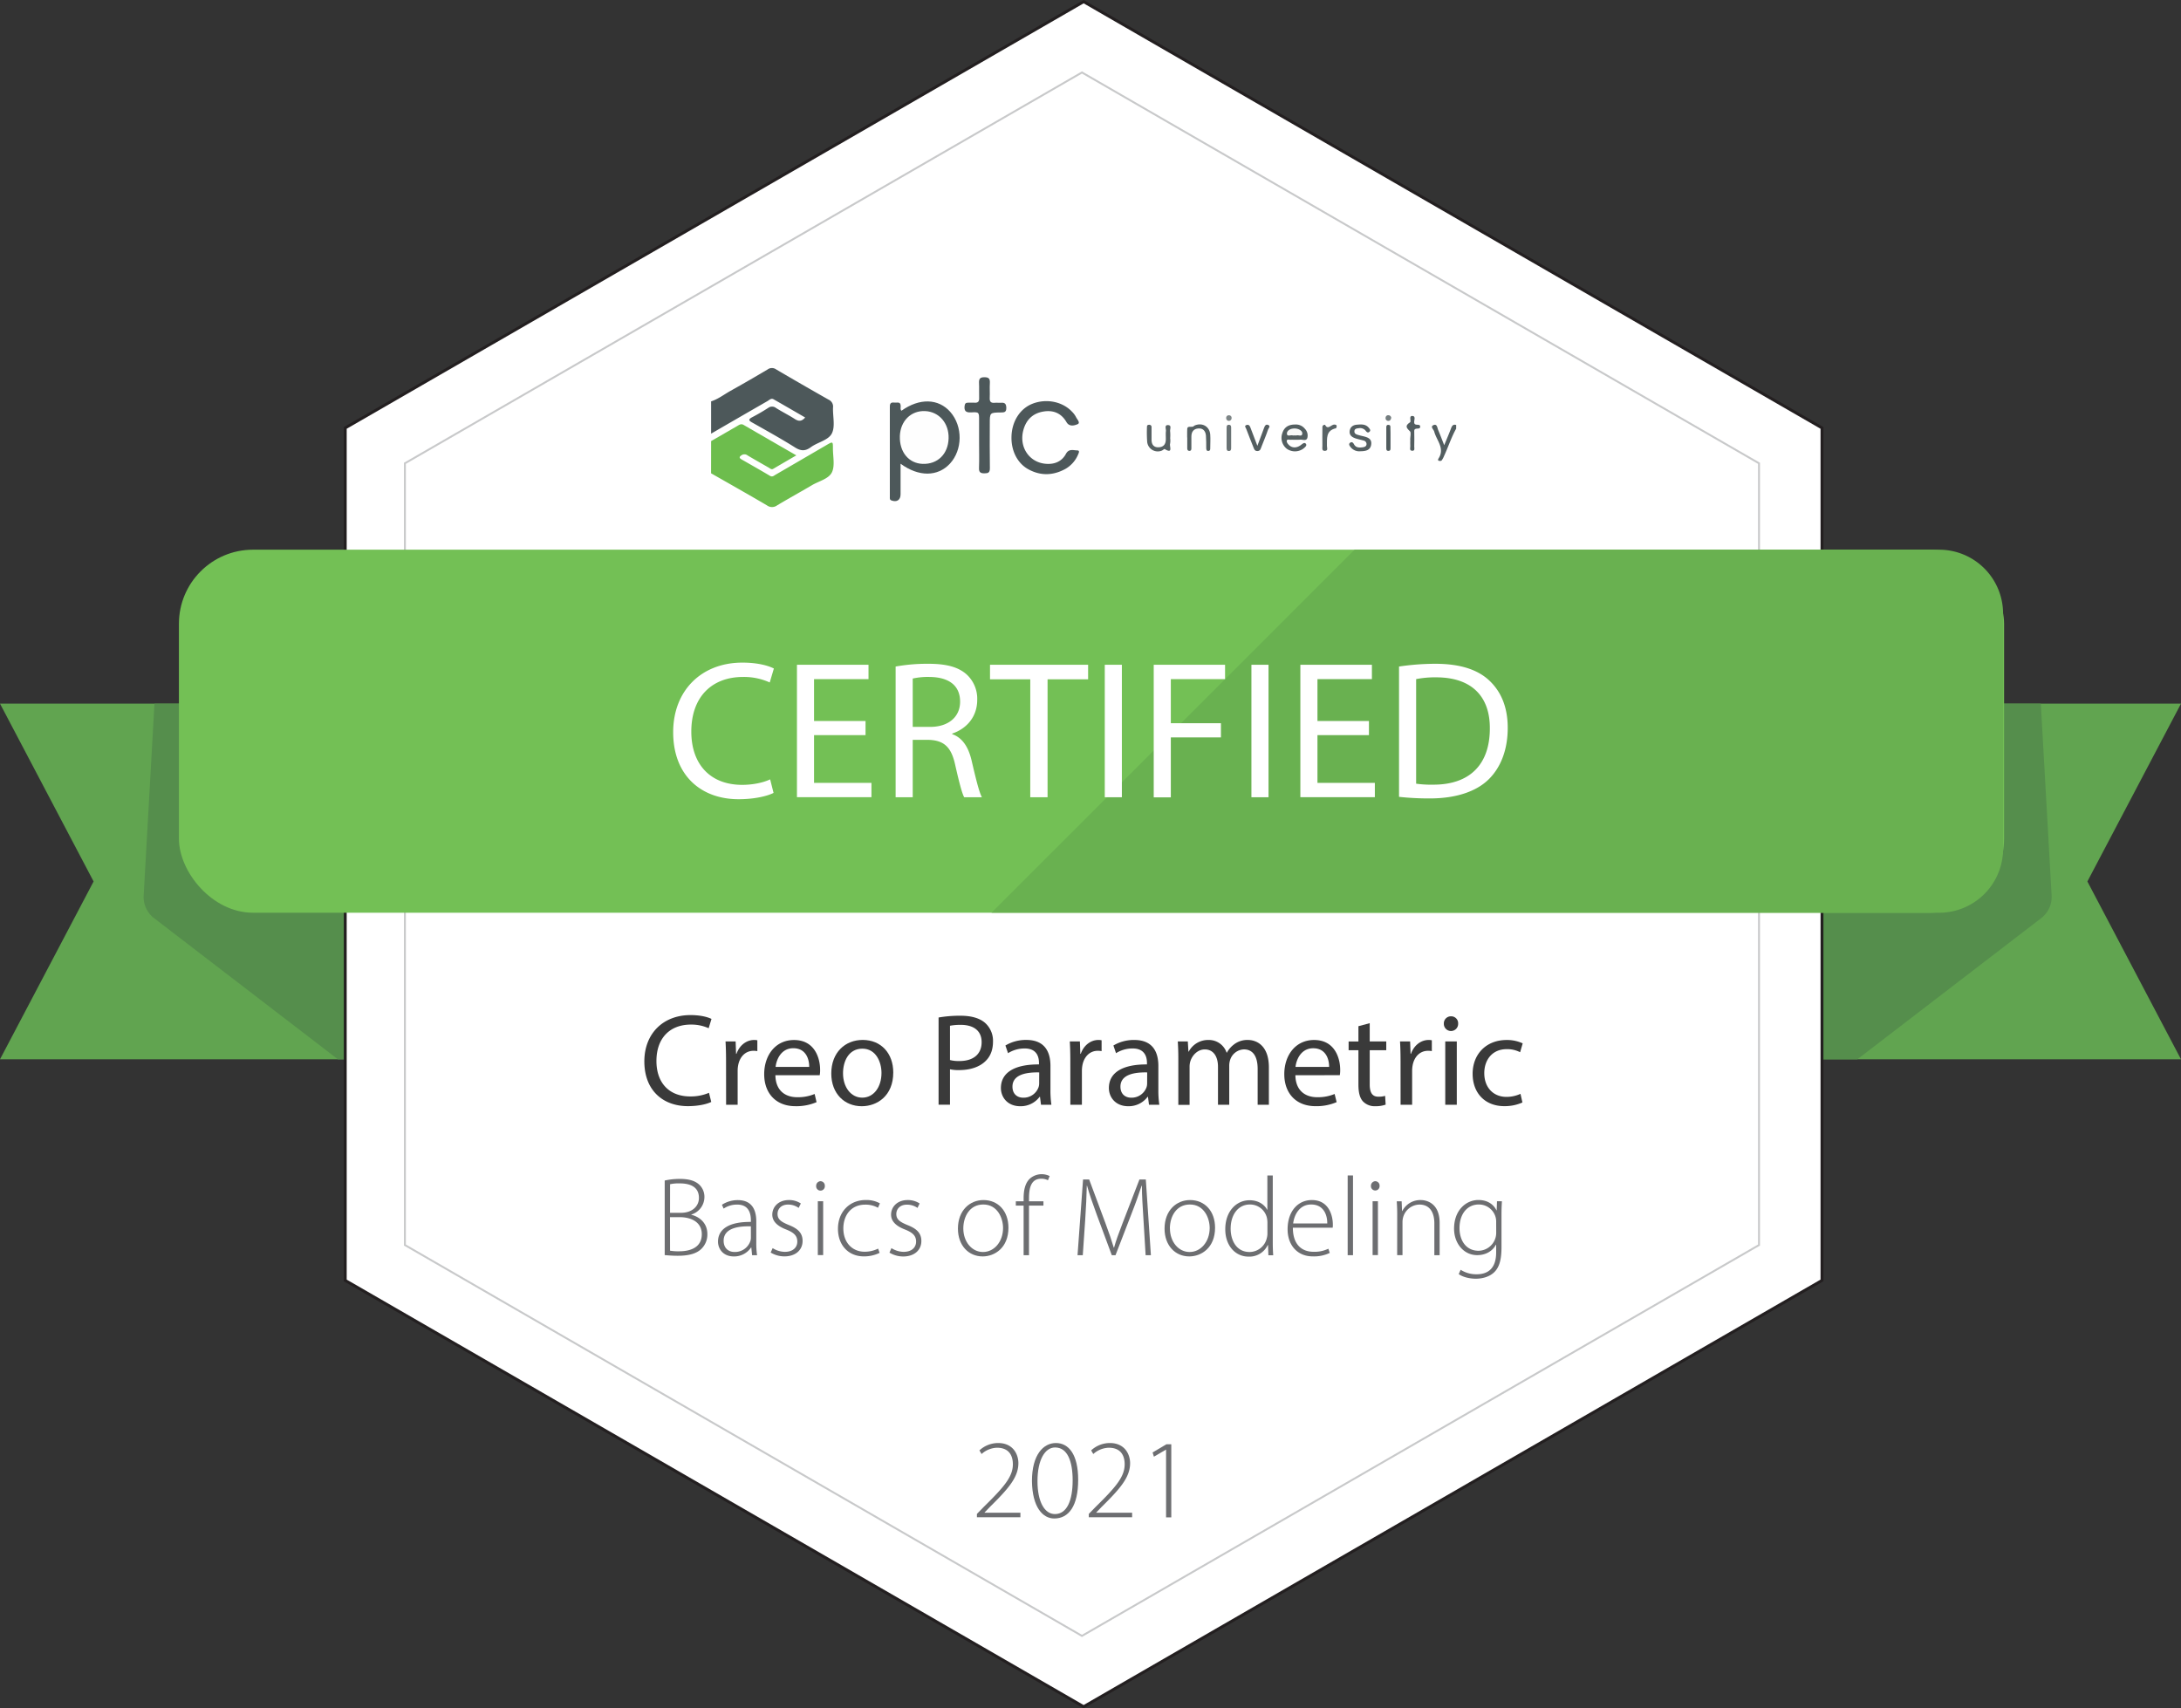 <svg id="Layer_1" data-name="Layer 1" xmlns="http://www.w3.org/2000/svg" viewBox="0 0 1133.86 888.22"><rect x="0" y="0" width="1133.86" height="888.22" fill="#333333" stroke="none"/><defs><style>.cls-1{fill:#61a450;}.cls-2{fill:#558e4c;}.cls-21,.cls-3,.cls-4{fill:#fff;}.cls-3{stroke:#231f20;stroke-width:1.5px;}.cls-3,.cls-4{stroke-miterlimit:10;}.cls-4{stroke:#939598;opacity:0.51;}.cls-5{fill:#747d7f;}.cls-6{fill:#7d8586;}.cls-7{fill:#4d585a;}.cls-8{fill:#6dbd4d;}.cls-9{fill:#535e60;}.cls-10{fill:#545f61;}.cls-11{fill:#576163;}.cls-12{fill:#556062;}.cls-13{fill:#545e60;}.cls-14{fill:#596365;}.cls-15{fill:#697274;}.cls-16{fill:#505b5d;}.cls-17{fill:#fefefe;}.cls-18{fill:#f8f9f9;}.cls-19{fill:#73c055;}.cls-20{fill:#69b150;}.cls-22{fill:#3a3a3a;}.cls-23{fill:#6d6e71;}</style></defs><polygon class="cls-1" points="1133.86 550.76 0 550.76 48.66 458.3 0 365.84 1133.86 365.84 1085.19 458.3 1133.86 550.76"/><path class="cls-2" d="M-309.39,265.82-315,365.56a13.85,13.85,0,0,0,5.39,11.77L-214,450.74h44.57V280.15l-110.24-14.33Z" transform="translate(389.69 100.03)"/><path class="cls-2" d="M671.29,265.82l5.62,99.74a13.88,13.88,0,0,1-5.4,11.77L575.9,450.74H531.33V280.15l110.24-14.33Z" transform="translate(389.69 100.03)"/><polygon class="cls-3" points="179.49 222.49 179.49 665.73 563.36 887.35 947.22 665.73 947.22 222.49 563.36 0.87 179.49 222.49"/><polygon class="cls-4" points="210.5 240.89 210.5 647.33 562.49 850.55 914.48 647.33 914.48 240.89 562.49 37.67 210.5 240.89"/><path class="cls-5" d="M333.59,117.21c-.19.82-.52,1.54-1.38,1.59a1.41,1.41,0,0,1-1.56-1.59,1.36,1.36,0,0,1,1.47-1.36A1.52,1.52,0,0,1,333.59,117.21Z" transform="translate(389.69 100.03)"/><path class="cls-6" d="M249.16,118.8a1.41,1.41,0,0,1-1.37-1.51,1.31,1.31,0,0,1,1.43-1.4,1.33,1.33,0,0,1,1.37,1.47A1.43,1.43,0,0,1,249.16,118.8Z" transform="translate(389.69 100.03)"/><path class="cls-7" d="M-20,108.65c3.72-1.19,6.77-3.62,10.12-5.48C-3.42,99.57,3,95.84,9.37,92.07A3.75,3.75,0,0,1,13.76,92q13.6,8,27.36,15.78a3.92,3.92,0,0,1,2.26,4.1c-.17,4.51,1.22,9.67-.56,13.35s-7.43,4.62-11,7.27c-2.92,2.14-5.29,2-8.36,0-7.18-4.5-14.61-8.61-22-12.79-1.85-1-2.31-1.66-.11-2.81,2.86-1.5,5.66-3.11,8.36-4.87a3.33,3.33,0,0,1,4.09.1c3.2,2,6.57,3.67,9.73,5.7,1.95,1.24,3.53,1.35,5.37-.79-5.5-3.18-10.93-6.34-16.39-9.45-1.31-.75-2.23.36-3.21.92Q-5.38,116.95-20,125.44Z" transform="translate(389.69 100.03)"/><path class="cls-8" d="M-20,129.31q6.84-3.94,13.68-7.9c1-.6,1.93-1.27,3.24-.5,8.91,5.18,17.84,10.32,27.38,15.82-4.31,2.5-8.15,4.74-12,7-.95.54-1.62-.21-2.34-.62C6.29,141,2.63,138.94-1,136.78a2.67,2.67,0,0,0-3.24-.08c-1.16.77-1.23,1.38,0,2.09,4.94,2.84,9.91,5.64,14.81,8.56,1.26.75,2,0,2.9-.54Q26.77,139.1,40,131.37c3.31-1.93,3.35-1.91,3.33,1.81,0,4.19,1.12,9-.54,12.39s-6.77,4.55-10.37,6.67c-6,3.55-12.15,6.91-18.14,10.51a4.41,4.41,0,0,1-5.21,0c-9.63-5.66-19.38-11.15-29.09-16.7Z" transform="translate(389.69 100.03)"/><path class="cls-9" d="M367.34,122.85c-2.57,4.58-4.13,9.6-6.35,14.34a9.5,9.5,0,0,1-1.23,2.21c-.24.27-1,.25-1.48.12s-.36-.77-.16-1.08c3.54-5.38-1-9.45-2.19-14.08-.28-1.1-2.26-2.56-.36-3.37s1.95,1.48,2.45,2.63c1,2.35,1.9,4.76,3.11,7.82,1.34-3.27,2.48-5.92,3.5-8.62.5-1.33,1-2.39,2.71-1.9Z" transform="translate(389.69 100.03)"/><path class="cls-7" d="M78.5,141.08c0,5.51,0,10.7,0,15.9,0,3-2,4.22-4.74,3.19-1-.38-.84-1.13-.84-1.82,0-15.69,0-31.38,0-47.07,0-1.86.88-2.19,2.37-2s3.24-.71,3.27,1.84c0,.8-.31,1.7.4,2.4,9.33-6.68,19.24-6.42,25.41.64,6.54,7.49,6.43,19.67-.23,26.89C97.79,147.86,88,148,78.5,141.08Z" transform="translate(389.69 100.03)"/><path class="cls-7" d="M136.16,127.14c.14-8,4.38-14.68,10.87-17.24,7.2-2.84,15.63-1.17,20.6,4.12a11.3,11.3,0,0,1,2.1,2.84c.56,1.19,2.46,3,.74,3.69-1.54.64-4.23,1.46-5.71-1.1-2.7-4.66-6.84-6.37-12-5.51-5.43.9-8.86,4.18-10.36,9.41-2.69,9.41,3.57,17.93,13,17.81,4,0,7.21-1.75,9.06-5.2,1.52-2.83,3.83-1.85,5.9-1.81,1.39,0,.81,1.27.49,2a15.46,15.46,0,0,1-6.68,7.63c-6.3,3.46-12.78,3.68-19.12.25C139.27,140.92,136,134.39,136.16,127.14Z" transform="translate(389.69 100.03)"/><path class="cls-7" d="M119.32,130c0-3.87,0-7.74,0-11.61,0-4.08,0-4.25-4.18-4-2.72.13-3.67-.76-3.35-3.43.16-1.28.73-1.65,1.87-1.62s2.15-.07,3.22,0c1.79.15,2.54-.54,2.47-2.39-.1-2.57.07-5.16-.06-7.73-.1-2.06.3-3.13,2.76-3.12,2.28,0,3,.73,2.87,3-.17,2.57.06,5.17-.07,7.74-.1,2,.64,2.75,2.6,2.55,1.07-.11,2.16.07,3.23,0,2.11-.22,2.78.64,2.79,2.75,0,2.31-1.26,2.26-2.89,2.28-5.7.07-5.7.1-5.7,5.78,0,7.74-.09,15.48.05,23.22,0,2.29-.88,2.65-2.84,2.65s-2.9-.49-2.81-2.73C119.44,138.79,119.32,134.38,119.32,130Z" transform="translate(389.69 100.03)"/><path class="cls-10" d="M283.67,120.69a5.92,5.92,0,0,1,5,2.19,5,5,0,0,1,1.3,4.79c-.58,1.76-2.42.78-3.7.89-1.71.14-3.44,0-5.15.06-.67,0-1.69-.42-1.88.61a2.71,2.71,0,0,0,.77,1.68c1.61,2,4.17,2.24,6.57.47.89-.66,1.94-1.7,2.69-.58.61.92-.69,1.87-1.51,2.52a7.44,7.44,0,0,1-8.45,0,7.21,7.21,0,0,1-2.36-8.1C277.89,122.17,280.07,120.67,283.67,120.69Z" transform="translate(389.69 100.03)"/><path class="cls-11" d="M218.67,127.81a9.52,9.52,0,0,1-.06,2.88c-.41,1.29,1.71,5.46-2.79,2.76-.27-.16-1,.66-1.65.87a5.54,5.54,0,0,1-7.45-4.45,68.43,68.43,0,0,1-.13-7.72c0-.66.06-1.29,1-1.31a1.18,1.18,0,0,1,1.39,1.33c0,2.15,0,4.29,0,6.44,0,2.45,1.13,4,3.63,3.92s3.7-1.5,3.78-3.91c.06-1.5-.12-3,.06-4.5.14-1.11-.91-3.12,1-3.14,2.22,0,1,2.13,1.19,3.3A20.77,20.77,0,0,1,218.67,127.81Z" transform="translate(389.69 100.03)"/><path class="cls-10" d="M317.59,134.59a5.75,5.75,0,0,1-5.13-2.15c-.48-.64-1.22-1.52-.3-2.23s1.56-.18,2.06.74c1,1.86,2.77,1.82,4.52,1.58,1-.14,2-.48,2-1.7a1.86,1.86,0,0,0-1.56-1.81c-1.43-.43-2.93-.69-4.33-1.18-1.72-.61-3.11-1.64-2.87-3.74s1.7-3.16,3.73-3.32c2.24-.18,4.57-.42,6.23,1.63.45.55,1.13,1.25.37,2s-1.42.31-1.93-.38a3.73,3.73,0,0,0-3.7-1.42c-.92.11-2.09.17-2.23,1.43s.72,1.71,1.71,2c.82.26,1.65.46,2.49.65,2.38.56,4.93,1.2,4.53,4.34S320.2,134.55,317.59,134.59Z" transform="translate(389.69 100.03)"/><path class="cls-12" d="M227.49,127.4v-2.89c0-2.72,0-2.68,2.73-2.66.46,0,.9-.57,1.4-.76,3.91-1.49,7.58.72,7.87,4.84.17,2.35,0,4.71,0,7.07,0,.62,0,1.34-.89,1.41-1.09.1-1.17-.67-1.19-1.46,0-2.14,0-4.29-.15-6.42s-1.22-3.94-3.83-3.8-3.74,1.75-3.74,4.27q0,3,0,6.11c0,.68-.18,1.28-1,1.3s-1.13-.54-1.15-1.23c0-1.92,0-3.85,0-5.78Z" transform="translate(389.69 100.03)"/><path class="cls-13" d="M264,131.76c1.37-3.68,2.42-6.45,3.44-9.23.39-1.07.9-2.21,2.23-1.59s.12,1.69-.12,2.38c-1,3-2.29,6-3.46,9-.38,1-.55,2.09-2,2.16s-1.75-.94-2.15-1.95c-1.25-3.2-2.55-6.38-3.75-9.6-.23-.62-1.23-1.58.22-2,1-.31,1.58.28,1.92,1.22C261.43,125,262.55,127.91,264,131.76Z" transform="translate(389.69 100.03)"/><path class="cls-9" d="M343.43,128.55c0-1.5.62-3.66-.13-4.36-1.95-1.85-2.63-2.89.05-4.64.82-.53-.81-3.32,1.17-3.32s.91,2.22,1,3.4c.15,2.21,3.21.17,3.11,2.27-.09,1.83-3.16-.13-3.08,2.27.09,2.67.05,5.35,0,8,0,.84.48,2.24-1.06,2.17s-1-1.41-1-2.28c-.07-1.18,0-2.36,0-3.53Z" transform="translate(389.69 100.03)"/><path class="cls-14" d="M299.16,120.82c1.54,3,3.2-.27,4.94-.09.56,0,1.14.13,1.14.82,0,.38-.2,1-.41,1.09-5.34,1.18-4.58,5.38-4.67,9.21,0,.91.71,2.46-1,2.54-1.9.08-1.33-1.59-1.36-2.64-.07-3,0-6,0-9C297.79,121.92,297.6,120.93,299.16,120.82Z" transform="translate(389.69 100.03)"/><path class="cls-15" d="M248,127.78v-5.45c0-.81.14-1.52,1.19-1.5s1.17.75,1.17,1.54c0,3.53,0,7,0,10.58,0,.79-.18,1.53-1.22,1.52s-1.13-.78-1.14-1.56C248,131.2,248,129.49,248,127.78Z" transform="translate(389.69 100.03)"/><path class="cls-16" d="M333.21,127.59c0,1.71,0,3.42,0,5.13,0,.72.1,1.6-1,1.67-1.33.09-1.19-1-1.19-1.77,0-3.42,0-6.83,0-10.25,0-.78,0-1.55,1.13-1.5s1,.86,1,1.6C333.22,124.18,333.21,125.89,333.21,127.59Z" transform="translate(389.69 100.03)"/><path class="cls-17" d="M103.47,127.92c-.26,8.15-5.73,13.5-13.49,13.23-7.27-.26-12.12-6.19-11.85-14.45.27-7.83,5.77-13.29,13.06-13S103.72,120,103.47,127.92Z" transform="translate(389.69 100.03)"/><path class="cls-18" d="M283.24,126.34a3.42,3.42,0,0,1-1,0c-1-.29-2.79.79-2.88-.87-.08-1.39,1.34-2.39,2.84-2.62a6.2,6.2,0,0,1,2.54.07c1.3.34,2.7,1.21,2.61,2.5-.13,1.73-1.87.65-2.87.92A5,5,0,0,1,283.24,126.34Z" transform="translate(389.69 100.03)"/><rect class="cls-19" x="93.02" y="285.8" width="948.86" height="188.75" rx="38.5"/><path class="cls-20" d="M618.53,185.77h-304L125.77,374.53H618.53a33.24,33.24,0,0,0,33.14-33.14V218.91A33.24,33.24,0,0,0,618.53,185.77Z" transform="translate(389.69 100.03)"/><path class="cls-21" d="M12.47,312.23c-3.27,1.64-9.81,3.27-18.19,3.27-19.42,0-34-12.26-34-34.85,0-21.56,14.61-36.17,36-36.17,8.58,0,14,1.84,16.35,3.07l-2.15,7.25a32.42,32.42,0,0,0-13.89-2.86c-16.15,0-26.88,10.32-26.88,28.41,0,16.86,9.71,27.69,26.47,27.69,5.41,0,10.93-1.12,14.51-2.86Z" transform="translate(389.69 100.03)"/><path class="cls-21" d="M60.29,282.19H33.52V307H63.36v7.46H24.63V245.6h37.2v7.46H33.52v21.77H60.29Z" transform="translate(389.69 100.03)"/><path class="cls-21" d="M75.93,246.52A92.56,92.56,0,0,1,93,245.09c9.51,0,15.64,1.74,19.93,5.62a17.15,17.15,0,0,1,5.42,13.08c0,9.1-5.73,15.13-13,17.58v.31c5.31,1.84,8.48,6.74,10.12,13.89,2.24,9.61,3.88,16.25,5.31,18.91h-9.2c-1.12-1.94-2.65-7.87-4.6-16.45-2-9.51-5.72-13.08-13.79-13.39H84.82v29.84H75.93Zm8.89,31.38h9.09c9.51,0,15.54-5.22,15.54-13.09,0-8.89-6.44-12.77-15.84-12.87a36.5,36.5,0,0,0-8.79.82Z" transform="translate(389.69 100.03)"/><path class="cls-21" d="M145.93,253.17H125V245.6h51v7.57H154.92v61.31h-9Z" transform="translate(389.69 100.03)"/><path class="cls-21" d="M193.55,245.6v68.88h-8.89V245.6Z" transform="translate(389.69 100.03)"/><path class="cls-21" d="M210.11,245.6H247.2v7.46H219V276h26.05v7.36H219v31.17h-8.89Z" transform="translate(389.69 100.03)"/><path class="cls-21" d="M269.79,245.6v68.88H260.9V245.6Z" transform="translate(389.69 100.03)"/><path class="cls-21" d="M322,282.19H295.23V307h29.84v7.46H286.34V245.6h37.2v7.46H295.23v21.77H322Z" transform="translate(389.69 100.03)"/><path class="cls-21" d="M337.64,246.52a128.5,128.5,0,0,1,18.91-1.43c12.77,0,21.87,3,27.89,8.59s9.71,13.59,9.71,24.73-3.47,20.43-9.91,26.77-17.07,9.91-30.45,9.91a141.39,141.39,0,0,1-16.15-.82Zm8.89,60.91a56.08,56.08,0,0,0,9,.51c19,0,29.32-10.63,29.32-29.23.11-16.25-9.09-26.57-27.89-26.57a50.64,50.64,0,0,0-10.43.92Z" transform="translate(389.69 100.03)"/><path class="cls-22" d="M-19.93,472.9c-2.15,1.08-6.54,2.19-12.14,2.19-12.94,0-22.64-8.18-22.64-23.26,0-14.41,9.72-24.09,24-24.09,5.68,0,9.34,1.2,10.9,2l-1.46,4.83a21.86,21.86,0,0,0-9.24-1.89c-10.78,0-17.91,6.89-17.91,18.94,0,11.24,6.47,18.42,17.6,18.42a24.06,24.06,0,0,0,9.72-1.89Z" transform="translate(389.69 100.03)"/><path class="cls-22" d="M-12.23,451.69c0-3.89-.09-7.21-.27-10.26h5.25l.23,6.46h.21c1.54-4.42,5.18-7.21,9.18-7.21a6.75,6.75,0,0,1,1.67.17v5.63a10.17,10.17,0,0,0-2-.17c-4.23,0-7.21,3.18-8,7.67a15.34,15.34,0,0,0-.24,2.79v17.61h-6Z" transform="translate(389.69 100.03)"/><path class="cls-22" d="M13.42,459c.12,8.1,5.26,11.44,11.27,11.44a22.36,22.36,0,0,0,9.13-1.68l1,4.25a26.55,26.55,0,0,1-11,2.1c-10.13,0-16.22-6.74-16.22-16.63s5.89-17.78,15.51-17.78c10.75,0,13.56,9.43,13.56,15.5a13.93,13.93,0,0,1-.21,2.8ZM31,454.67c.05-3.77-1.55-9.7-8.27-9.7-6.12,0-8.72,5.53-9.2,9.7Z" transform="translate(389.69 100.03)"/><path class="cls-22" d="M74.7,457.59c0,12.2-8.46,17.54-16.38,17.54-8.94,0-15.84-6.52-15.84-17,0-11,7.25-17.47,16.36-17.47C68.31,440.68,74.7,447.55,74.7,457.59ZM48.58,458c0,7.23,4.14,12.67,10,12.67s10-5.37,10-12.85c0-5.57-2.81-12.62-9.93-12.62S48.58,451.72,48.58,458Z" transform="translate(389.69 100.03)"/><path class="cls-22" d="M98.26,429a64.87,64.87,0,0,1,11.41-.92c5.83,0,10.13,1.35,12.88,3.82a12.48,12.48,0,0,1,4,9.61c0,4.16-1.24,7.45-3.57,9.83-3.16,3.35-8.23,5-14,5a19.41,19.41,0,0,1-4.79-.42v18.42H98.26Zm5.93,22.11a18.23,18.23,0,0,0,4.91.52c7.2,0,11.54-3.53,11.54-9.81,0-6.08-4.34-9-10.84-9a28.86,28.86,0,0,0-5.61.47Z" transform="translate(389.69 100.03)"/><path class="cls-22" d="M151.51,474.38l-.53-4.16h-.18a12.26,12.26,0,0,1-10.08,4.91c-6.66,0-10.06-4.73-10.06-9.46,0-8,7.07-12.36,19.8-12.27v-.7c0-2.68-.75-7.64-7.5-7.6a16.05,16.05,0,0,0-8.59,2.45l-1.36-4a20.74,20.74,0,0,1,10.88-2.89c10.07,0,12.53,6.88,12.53,13.49v12.32a51.59,51.59,0,0,0,.49,7.89Zm-.93-16.83c-6.49-.14-13.91,1-13.91,7.4,0,3.93,2.59,5.74,5.59,5.74a8.24,8.24,0,0,0,8-5.52,6.17,6.17,0,0,0,.29-1.89Z" transform="translate(389.69 100.03)"/><path class="cls-22" d="M166.75,451.69c0-3.89-.1-7.21-.27-10.26h5.25l.23,6.46h.21c1.54-4.42,5.17-7.21,9.17-7.21a6.75,6.75,0,0,1,1.67.17v5.63a10.1,10.1,0,0,0-2-.17c-4.22,0-7.2,3.18-8,7.67a16.29,16.29,0,0,0-.24,2.79v17.61h-6Z" transform="translate(389.69 100.03)"/><path class="cls-22" d="M207.65,474.38l-.53-4.16h-.18a12.26,12.26,0,0,1-10.08,4.91c-6.66,0-10.06-4.73-10.06-9.46,0-8,7.07-12.36,19.8-12.27v-.7c0-2.68-.76-7.64-7.51-7.6a16,16,0,0,0-8.58,2.45l-1.36-4A20.74,20.74,0,0,1,200,440.68c10.07,0,12.52,6.88,12.52,13.49v12.32a51.51,51.51,0,0,0,.5,7.89Zm-.94-16.83c-6.48-.14-13.9,1-13.9,7.4,0,3.93,2.58,5.74,5.59,5.74a8.24,8.24,0,0,0,8-5.52,6.15,6.15,0,0,0,.28-1.89Z" transform="translate(389.69 100.03)"/><path class="cls-22" d="M222.9,450.33c0-3.44-.11-6.17-.28-8.9h5.21l.32,5.3h.16a11.4,11.4,0,0,1,10.41-6.05,9.69,9.69,0,0,1,9.28,6.6h.14a13.35,13.35,0,0,1,3.72-4.29,11.26,11.26,0,0,1,7.25-2.31c4.4,0,10.87,2.83,10.87,14.29v19.41h-5.84V455.74c0-6.38-2.36-10.16-7.15-10.16a7.81,7.81,0,0,0-7.13,5.39,9.78,9.78,0,0,0-.49,3v20.4h-5.85V454.6c0-5.24-2.32-9-6.85-9-3.73,0-6.47,3-7.47,6a9.7,9.7,0,0,0-.45,2.95v19.87H222.9Z" transform="translate(389.69 100.03)"/><path class="cls-22" d="M283.75,459c.12,8.1,5.26,11.44,11.28,11.44a22.3,22.3,0,0,0,9.12-1.68L305.2,473a26.51,26.51,0,0,1-11,2.1c-10.12,0-16.21-6.74-16.21-16.63s5.88-17.78,15.5-17.78c10.75,0,13.56,9.43,13.56,15.5a14.89,14.89,0,0,1-.2,2.8Zm17.54-4.31c.06-3.77-1.55-9.7-8.27-9.7-6.11,0-8.72,5.53-9.2,9.7Z" transform="translate(389.69 100.03)"/><path class="cls-22" d="M322.4,431.94v9.49H331V446H322.4v17.75c0,4.11,1.18,6.43,4.53,6.43a11.68,11.68,0,0,0,3.48-.44l.27,4.56a15.23,15.23,0,0,1-5.35.82,8.41,8.41,0,0,1-6.47-2.53c-1.65-1.82-2.33-4.73-2.33-8.6V446h-5.1v-4.54h5.1v-7.94Z" transform="translate(389.69 100.03)"/><path class="cls-22" d="M338.43,451.69c0-3.89-.1-7.21-.27-10.26h5.25l.23,6.46h.21c1.54-4.42,5.17-7.21,9.18-7.21a6.62,6.62,0,0,1,1.66.17v5.63a10.06,10.06,0,0,0-2-.17c-4.23,0-7.21,3.18-8,7.67a16.29,16.29,0,0,0-.24,2.79v17.61h-6Z" transform="translate(389.69 100.03)"/><path class="cls-22" d="M368.37,432.11a3.72,3.72,0,1,1-7.43,0,3.65,3.65,0,0,1,3.73-3.73A3.6,3.6,0,0,1,368.37,432.11Zm-6.7,42.27V441.43h6v32.95Z" transform="translate(389.69 100.03)"/><path class="cls-22" d="M401.79,473.18a22.56,22.56,0,0,1-9.45,1.91c-9.94,0-16.44-6.76-16.44-16.83s6.92-17.57,17.7-17.57a19.37,19.37,0,0,1,8.33,1.75l-1.34,4.61a14.54,14.54,0,0,0-7-1.59c-7.52,0-11.64,5.64-11.63,12.48,0,7.64,4.91,12.33,11.48,12.33a17.5,17.5,0,0,0,7.34-1.58Z" transform="translate(389.69 100.03)"/><path class="cls-23" d="M-44.12,513.76a36.05,36.05,0,0,1,7.93-.84c4.9,0,8.11,1.06,10.29,3.25a8.74,8.74,0,0,1,2.42,6.48,9.55,9.55,0,0,1-6.77,8.78v.16c3.28.73,8.3,3.6,8.3,10a10.38,10.38,0,0,1-2.92,7.52c-2.59,2.69-6.83,3.77-12.42,3.77-3,0-5.3-.22-6.83-.35Zm2.77,16.78h5.75c5.7,0,9.27-3.37,9.27-7.74,0-5.53-4.19-7.55-10-7.55a21.44,21.44,0,0,0-5,.43Zm0,19.69a24.88,24.88,0,0,0,4.82.32c6,0,11.69-2.16,11.69-8.86,0-6.22-5.31-8.87-11.54-8.89h-5Z" transform="translate(389.69 100.03)"/><path class="cls-23" d="M1.31,552.58l-.41-4H.77a10.59,10.59,0,0,1-8.94,4.65c-5.63,0-8.24-4-8.24-7.7,0-6.47,5.69-10.37,17.09-10.25v-.75c0-2.77-.54-8.3-7.17-8.26a12.31,12.31,0,0,0-7,2.09l-.88-2a15.08,15.08,0,0,1,8.22-2.42c8.09,0,9.64,6.07,9.64,11.08v10.93a45.83,45.83,0,0,0,.4,6.66Zm-.63-15c-6.1-.17-14.16.75-14.16,7.48,0,4,2.66,5.84,5.58,5.84A8.43,8.43,0,0,0,.39,545.3a5.49,5.49,0,0,0,.29-1.68Z" transform="translate(389.69 100.03)"/><path class="cls-23" d="M12,548.9a12.08,12.08,0,0,0,6.3,1.94c4.41,0,6.51-2.42,6.51-5.34,0-3.08-1.85-4.73-5.89-6.32-4.59-1.78-7.11-4.28-7.11-7.68,0-4,3.18-7.59,8.63-7.59a11,11,0,0,1,6.21,1.78L25.51,528A9.35,9.35,0,0,0,20,526.26c-3.57,0-5.46,2.29-5.46,4.85,0,2.93,2,4.17,5.81,5.75,4.52,1.79,7.21,4,7.21,8.29,0,4.8-3.72,8.05-9.46,8.05a13.74,13.74,0,0,1-7.13-2Z" transform="translate(389.69 100.03)"/><path class="cls-23" d="M39.12,516.54a2.26,2.26,0,1,1-4.5,0,2.36,2.36,0,0,1,2.27-2.43A2.29,2.29,0,0,1,39.12,516.54Zm-3.64,36v-28h2.78v28Z" transform="translate(389.69 100.03)"/><path class="cls-23" d="M67.6,551.37a18.39,18.39,0,0,1-8.19,1.83c-8.07,0-13.46-5.89-13.46-14.31,0-8.92,6.08-15,14.46-15a14.46,14.46,0,0,1,7.35,1.74l-1,2.3a13.13,13.13,0,0,0-6.64-1.63c-7.52,0-11.37,5.75-11.37,12.35,0,7.34,4.62,12.13,11.08,12.13a15.86,15.86,0,0,0,7-1.62Z" transform="translate(389.69 100.03)"/><path class="cls-23" d="M73.75,548.9a12.12,12.12,0,0,0,6.31,1.94c4.4,0,6.51-2.42,6.51-5.34,0-3.08-1.86-4.73-5.9-6.32-4.59-1.78-7.11-4.28-7.11-7.68,0-4,3.18-7.59,8.63-7.59a11.06,11.06,0,0,1,6.22,1.78L87.3,528a9.42,9.42,0,0,0-5.55-1.69c-3.56,0-5.46,2.29-5.46,4.85,0,2.93,2,4.17,5.81,5.75,4.53,1.79,7.21,4,7.21,8.29,0,4.8-3.72,8.05-9.46,8.05a13.7,13.7,0,0,1-7.12-2Z" transform="translate(389.69 100.03)"/><path class="cls-23" d="M134.58,538.3c0,10.47-7.17,14.92-13.41,14.92-7.26,0-12.85-5.63-12.85-14.43,0-9.6,6.29-14.88,13.25-14.88C129.31,523.91,134.58,529.72,134.58,538.3Zm-23.46.35c0,7,4.47,12.27,10.24,12.27s10.42-5.3,10.42-12.48c0-5.13-2.89-12.22-10.28-12.22C114.36,526.22,111.12,532.61,111.12,538.65Z" transform="translate(389.69 100.03)"/><path class="cls-23" d="M142.47,552.58V526.8h-4.05v-2.25h4.05V523c0-4.32.83-7.81,3.09-10.09A9.31,9.31,0,0,1,156,511.44l-.88,2.18a7.28,7.28,0,0,0-3.56-.79c-5.21,0-6.29,4.8-6.29,10.15v1.57h7.5v2.25h-7.5v25.78Z" transform="translate(389.69 100.03)"/><path class="cls-23" d="M204.77,533.92c-.38-5.89-.84-13.13-.8-17.44h-.16c-1.42,4.28-3,8.85-5.3,14.7l-8.26,21.4h-1.94l-7.76-20.92c-2.24-6.13-3.91-10.85-5.09-15.18h-.15c-.1,4.63-.38,11.47-.84,18l-1.24,18.1H170.5l2.87-39.36h3.18L185,535.91c1.86,5,3.24,9,4.35,12.76h.13c1-3.64,2.41-7.45,4.43-12.72l8.77-22.73H206l2.64,39.36h-2.74Z" transform="translate(389.69 100.03)"/><path class="cls-23" d="M242,538.3c0,10.47-7.17,14.92-13.42,14.92-7.25,0-12.84-5.63-12.84-14.43,0-9.6,6.29-14.88,13.25-14.88C236.7,523.91,242,529.72,242,538.3Zm-23.46.35c0,7,4.47,12.27,10.23,12.27s10.43-5.3,10.43-12.48c0-5.13-2.89-12.22-10.28-12.22C221.75,526.22,218.51,532.61,218.51,538.65Z" transform="translate(389.69 100.03)"/><path class="cls-23" d="M272,511.12v35c0,2.06.08,4.54.23,6.51h-2.51l-.19-5.31h-.15a10.54,10.54,0,0,1-10,6c-6.9,0-12.07-5.78-12.07-14.14-.05-9.35,5.71-15.17,12.63-15.17,4.83,0,7.88,2.51,9.13,4.93h.12V511.12Zm-2.78,24.53a11.74,11.74,0,0,0-.28-2.56,9,9,0,0,0-8.84-6.87c-6.09,0-10,5.31-10,12.57,0,6.3,3.15,12.13,9.83,12.13a9.29,9.29,0,0,0,9-7.35,8.42,8.42,0,0,0,.29-2.32Z" transform="translate(389.69 100.03)"/><path class="cls-23" d="M282.45,538.3c0,9,4.88,12.5,10.66,12.5a16.32,16.32,0,0,0,7.8-1.59l.71,2.19a18.89,18.89,0,0,1-8.85,1.8c-8,0-13.06-5.87-13.06-14.08,0-9.36,5.36-15.21,12.6-15.21,9.18,0,10.92,8.63,10.92,12.67a9.23,9.23,0,0,1-.09,1.72Zm17.87-2.22c.08-3.91-1.56-9.86-8.38-9.86-6.16,0-8.83,5.54-9.34,9.86Z" transform="translate(389.69 100.03)"/><path class="cls-23" d="M310.94,511.12h2.77v41.46h-2.77Z" transform="translate(389.69 100.03)"/><path class="cls-23" d="M327.53,516.54a2.25,2.25,0,1,1-4.49,0,2.36,2.36,0,0,1,2.26-2.43A2.28,2.28,0,0,1,327.53,516.54Zm-3.63,36v-28h2.77v28Z" transform="translate(389.69 100.03)"/><path class="cls-23" d="M336.69,531.25c0-2.57-.09-4.49-.24-6.7H339l.2,5.07h.12a10.55,10.55,0,0,1,9.65-5.71c2.67,0,9.78,1.37,9.78,11.87v16.8H356V536c0-5.11-2-9.74-7.77-9.74a9,9,0,0,0-8.41,6.45,9.31,9.31,0,0,0-.38,2.5v17.34h-2.77Z" transform="translate(389.69 100.03)"/><path class="cls-23" d="M391.14,524.55c-.14,2.09-.23,4.31-.23,7.24v16.7c0,7.19-1.48,10.75-3.84,13-2.56,2.44-6.32,3.32-9.49,3.32s-6.77-.82-8.91-2.41l1-2.24a15,15,0,0,0,8.33,2.34c5.89,0,10.13-3.05,10.13-11.36v-4H388c-1.46,2.84-4.75,5.41-9.75,5.41-7,0-12-6.14-12-13.75,0-9.8,6.41-14.92,12.63-14.92,5.5,0,8.28,3,9.41,5.37h.12l.16-4.73Zm-3,10.78a8.56,8.56,0,0,0-.35-2.71,9,9,0,0,0-8.71-6.4c-5.93,0-10,4.87-10,12.29,0,6.31,3.32,11.77,9.95,11.77a9.35,9.35,0,0,0,9.13-9.32Z" transform="translate(389.69 100.03)"/><path class="cls-23" d="M118.19,688.84V687.1l3.5-3.6c10.54-10.34,15.19-15.7,15.19-22.21,0-4.33-1.84-8.6-8.27-8.6a12.55,12.55,0,0,0-8,3.27l-1.11-1.89a14.3,14.3,0,0,1,9.71-3.83c7.88,0,10.54,6,10.54,10.47,0,7.47-5.4,13.47-14.91,22.86l-2.68,2.79v.11h18.64v2.37Z" transform="translate(389.69 100.03)"/><path class="cls-23" d="M170.83,669.34c0,13.6-4.86,20.14-12.45,20.14-5.93,0-11.4-5.79-11.58-19.44,0-13.83,6-19.8,12.46-19.8C165.93,650.24,170.83,656.21,170.83,669.34Zm-21.15.74c0,10.61,3.62,17.1,9.07,17.1,6.33,0,9.21-7.23,9.21-17.54,0-9.95-2.7-17.09-9.14-17.09C153.61,652.55,149.68,658.9,149.68,670.08Z" transform="translate(389.69 100.03)"/><path class="cls-23" d="M176.35,688.84V687.1l3.51-3.6C190.4,673.16,195,667.8,195,661.29c0-4.33-1.84-8.6-8.26-8.6a12.56,12.56,0,0,0-8.05,3.27l-1.11-1.89a14.3,14.3,0,0,1,9.71-3.83c7.88,0,10.54,6,10.54,10.47,0,7.47-5.4,13.47-14.91,22.86l-2.68,2.79v.11h18.64v2.37Z" transform="translate(389.69 100.03)"/><path class="cls-23" d="M216.53,653.71h-.12l-6.2,3.64-.69-2.2,7.2-4.27h2.52v38h-2.71Z" transform="translate(389.69 100.03)"/></svg>